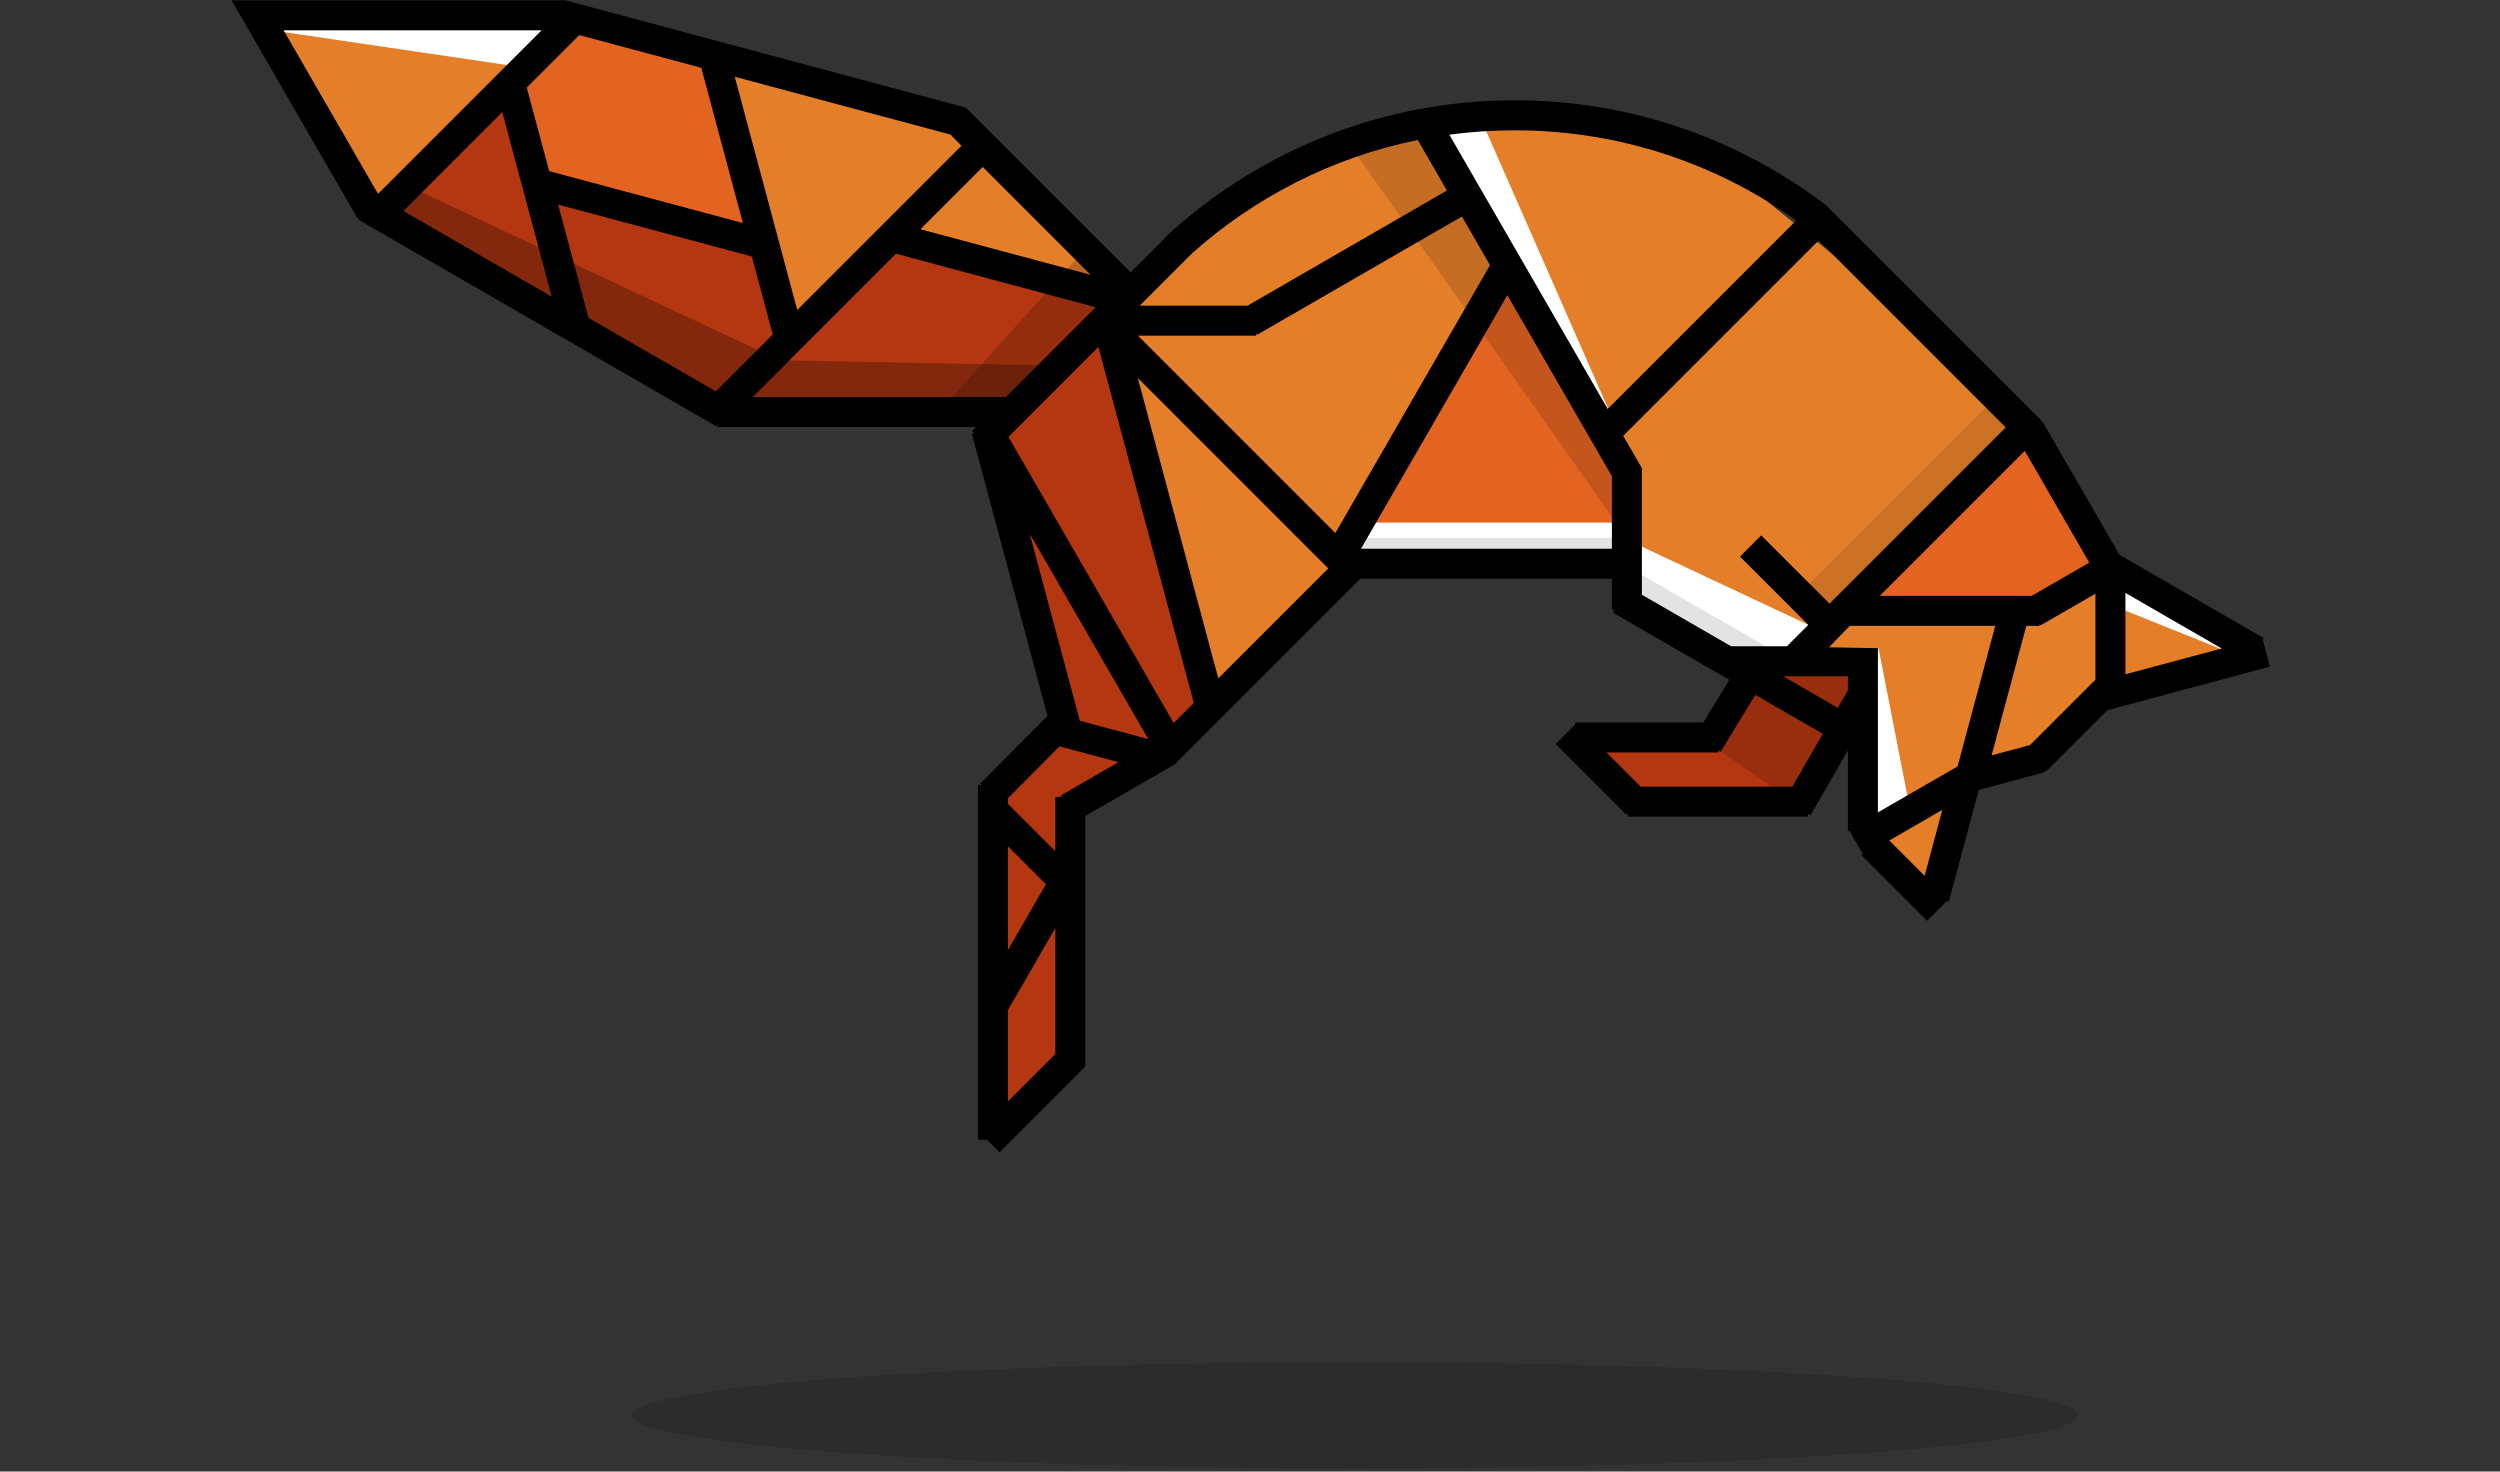 <?xml version="1.0" encoding="UTF-8" standalone="no"?><!DOCTYPE svg PUBLIC "-//W3C//DTD SVG 1.1//EN" "http://www.w3.org/Graphics/SVG/1.1/DTD/svg11.dtd"><svg width="100%" height="100%" viewBox="0 0 790 465" version="1.1" xmlns="http://www.w3.org/2000/svg" xmlns:xlink="http://www.w3.org/1999/xlink" xml:space="preserve" xmlns:serif="http://www.serif.com/" style="fill-rule:evenodd;clip-rule:evenodd;stroke-linejoin:round;stroke-miterlimit:2;"><rect x="0" y="0" width="790" height="465" fill="#333333" stroke="none"/><rect id="shiny_semantic" x="0.86" y="0.099" width="788.726" height="463.956" style="fill:none;"/><clipPath id="_clip1"><rect x="0.86" y="0.099" width="788.726" height="463.956"/></clipPath><g clip-path="url(#_clip1)"><rect id="retreat-logo" serif:id="retreat logo" x="0.86" y="364.055" width="519.685" height="519.685" style="fill:none;"/><ellipse cx="428.219" cy="447.251" rx="228.484" ry="16.804" style="fill-opacity:0.14;"/><path d="M671.555,218.106l39.921,-11.076l-6.76,-6.557l-38.871,-22.11l-34.163,-55.335l-88.374,-71.673l-56.979,-16.751l-49.063,6.471l-45.377,23.043l-34.141,26.513l-53.551,-52.601l-128.857,-32.818l-93.055,0.368l37.876,60.601l107.98,64.34l87.861,0.804l0.148,12.158l18.972,81.815l-18.931,23.386l-2.388,104.213l25.096,-16.798l-0.056,-80.546l30.658,-19.363l57.765,-58.698l88.642,0.035l-3.603,14.419l35.894,17.489l2.232,7.357l-8.474,15.371l-42.77,0.231l17.758,22.343l48.953,-1.435l16.875,-23.311l7.217,4.59l0.742,24.791l10.054,21.018l10.045,4.303l8.314,-26.971l4.348,-13.352l15.316,-2.702l17.351,-13.913l15.395,-9.649Z" style="fill:#e47e28;"/><path d="M83.206,9.186l82.978,12.244l6.171,-13.4l-89.149,1.156Z" style="fill:#fff;"/><path d="M706.435,206.943c-0,0 -35.648,-14.318 -35.648,-14.318l-0.389,-9.482l36.037,23.8Z" style="fill:#fff;"/><path d="M509.025,131.042l-40.28,-91.647l-14.107,1.85l54.387,89.797Z" style="fill:#fff;"/><path d="M572.437,197.93l-55.299,-25.975l-2.287,17.971l45.392,23.369l12.194,-15.365Z" style="fill:#fff;"/><path d="M603.991,257.914l-10.422,-53.363l-4.973,53.61l15.395,-0.247Z" style="fill:#fff;"/><path d="M590.457,209.856l-34.364,0.458l-15.381,23.941l-37.124,0.113l-4.12,6.833l25.662,13.836l42.526,-1.354l22.801,-43.827Z" style="fill:#b53711;"/><path d="M568.978,255.037l-26.978,-18.823l13.676,-26.358l34.781,0l-0,16.531l-21.479,28.65Z" style="fill-opacity:0.16;"/><path d="M228.43,18.325l11.243,55.98l-72.959,-16.412l-4.963,-33.821l19.908,-17.711l46.771,11.964" style="fill:#e36321;"/><path d="M663.094,179.054l-21.545,12.232l-53.48,-0.8l51.426,-57.937l23.599,46.505Z" style="fill:#e36321;"/><path d="M476.25,86.044l-51.399,89.814l87.387,3.196l1.734,-35.361l-37.722,-57.649Z" style="fill:#e36321;"/><path d="M509.598,165.133l-78.769,-0l-4.943,11.784l85.718,-2.248l-2.006,-9.536Z" style="fill:#fff;"/><rect x="420.992" y="169.999" width="92.98" height="6.582" style="fill-opacity:0.11;"/><path d="M560.157,205.515l-3.744,6.486l-47.192,-27.246l3.745,-6.486l47.191,27.246Z" style="fill-opacity:0.11;"/><path d="M629.437,126.873l7.886,7.885l-58.776,58.776l-7.886,-7.885l58.776,-58.776Z" style="fill-opacity:0.11;"/><path d="M426.099,45.159l87.873,124.677l0,9.218l0,-33.353l-60.658,-105.368l-27.215,4.826Z" style="fill-opacity:0.14;"/><path d="M337.655,334.49l0.277,-77.938l43.029,-32.81l-28.028,-119.997l-4.227,-13.282l-61.988,-16.928l-34.241,30.969l-14.15,-30.317l-67.925,-13.349l-9.341,-29.589l-40.709,35.905l107.032,64.69l86.234,-2.286l5.901,37.469l15.313,59.001l-22.171,24.926l0.558,105.638l24.436,-22.102" style="fill:#b53711;"/><path d="M331.512,115.466l-85.133,-1.606l-115.56,-54.234l-8.214,9.494l108.668,62.349l87.708,1.187l12.531,-17.19Z" style="fill-opacity:0.28;"/><path d="M342.42,79.236l-46.529,51.806l24.149,0l37.629,-38.749l-15.249,-13.057Z" style="fill-opacity:0.18;"/><path d="M113.504,68.71l-0.522,0.301l-34.532,-59.812l-5.3,-9.1l105.559,-0l0,0.201l0.048,-0.175l126.208,33.817l-0.094,0.352l0.312,-0.312l52.082,52.082l11.436,-11.435l-0.072,-0.078c0.528,-0.484 1.058,-0.965 1.592,-1.442l0.283,-0.284l0.016,0.017c28.753,-25.592 66.63,-41.148 108.112,-41.148c36.989,-0 71.112,12.369 98.455,33.192l-0.02,0.027l68.36,68.36l-0.575,0.575l0.713,-0.411l24.181,41.884l45.587,26.319l-0.309,0.535l2.272,8.479l-51.383,13.768l-19.416,19.416l-0.535,-0.535l0.19,0.708l-20.87,5.592l-9.453,35.278l-0.606,-0.162l-6.25,6.25l-20.825,-20.825l0.42,-0.42l-4.121,-7.138l-0.512,-0l0,-25.449l-11.828,20.487l-0.801,-0.462l0,0.897l-56.913,-0l-0,-1.176l-0.519,0.519l-22.291,-22.291l6.208,-6.208l-0,-0.613l40.471,-0l8.197,-13.453l-36.859,-21.28l0.565,-0.978l-0.81,-0l-0,-9.693l-79.5,0l-58.577,58.577l-0.031,-0.031l0.032,0.055l-28.319,16.349l0,79.203l-0.496,0l0.227,0.226l-26.836,26.836l-3.953,-3.953l-2.881,-0l0,-43.449l-0.023,-0.013l0.023,-0.04l0,-68.618l1.135,-0l-0.414,-0.412l21.263,-21.384l-23.893,-89.171l0.561,-0.151l0.174,-0.1l-0.663,-0.664l1.196,-1.196l-81.692,-0l-0,-0.959l-0.399,0.69l-113.155,-65.33l0.37,-0.641Zm-23.885,-59.13l29.839,51.683l51.683,-51.683l-81.522,0Zm210.681,32.929l-68.119,-18.253l19.748,73.701l51.91,-51.91l-3.539,-3.538Zm-78.694,-21.087l-38.564,-10.333l-16.581,16.581l7.074,26.401l61.214,16.402l-13.143,-49.051Zm123.037,65.429l-34.099,-34.099l-19.688,19.687l53.787,14.412Zm32.093,-6.848l-16.583,16.583l34.065,0l63.012,-36.38l-9.217,-15.965c-27.012,5.487 -51.452,18.089 -71.277,35.762Zm190.855,-10.342c-25.088,-17.931 -55.8,-28.486 -88.959,-28.486c-7,0 -13.891,0.471 -20.643,1.382l50.038,86.668l59.564,-59.564Zm66.223,65.409l-59.111,-59.112l-61.768,61.768l5.787,10.023l-0.101,0.057l0.216,0l-0,40.135l28.191,16.276l17.638,0l6.758,-6.757l-21.587,-21.587l6.704,-6.705l21.588,21.587l55.685,-55.685Zm26.402,42.708l-20.388,-35.313l-45.833,45.833l48.001,-0l18.22,-10.52Zm41.837,27.144l-30.419,-17.563l-0,25.713l30.419,-8.15Zm-60.575,30.525l20.674,-20.674l-0,-27.164l-17.339,10.011l-0.275,-0.476l-0,0.636l-4.225,-0l-10.964,40.917l12.129,-3.25Zm-33.292,41.325l5.589,-20.858l-16.767,9.68l11.178,11.178Zm-14.769,-20.053l25.182,-14.539l11.897,-44.4l-45.983,-0l-6.562,6.771l15.466,0.272l0,51.896Zm-9.482,-38.546l0,-4.474l-20.484,0l17.301,9.989l3.183,-5.515Zm-17.553,30.404l9.629,-16.678l-21.339,-12.319l-10.966,17.998l-0.69,-0.42l-0,0.614l-35.362,-0l10.805,10.805l47.923,-0Zm-57.027,-75.172l-0,-22.916l-33.032,-57.213l-46.262,80.129l79.294,-0Zm-138.485,55.057l6.363,-6.364l-30.133,-112.459l-28.423,28.423l52.193,90.4Zm14.105,-14.106l34.748,-34.747l-60.185,-60.185l25.437,94.932Zm-49.476,37.477l-0.276,-0.478l18.203,-10.51l-18.619,-4.989l-16.304,16.396l-0,1.751l14.975,14.975l0,-17.145l2.021,-0Zm-2.021,81.236l0,-39.821l-14.975,25.938l-0,28.858l14.975,-14.975Zm-14.975,-65.657l-0,32.811l12.009,-20.801l-12.009,-12.01Zm6.892,-98.752l15.836,59.101l21.632,5.796l-37.468,-64.897Zm-87.567,-43.192l80.034,-0l28.373,-28.374l-63.121,-16.913l-45.286,45.287Zm-110.37,-58.796l46.892,27.073l-15.631,-58.334l-31.261,31.261Zm58.505,33.778l40.241,23.233l17.983,-17.984l-6.605,-24.65l-61.213,-16.402l9.594,35.803Zm210.975,4.8l-0,0.818l-37.347,-0l62.382,62.382l48.876,-84.655l-8.878,-15.378l-64.724,37.369l-0.309,-0.536Z"/></g></svg>